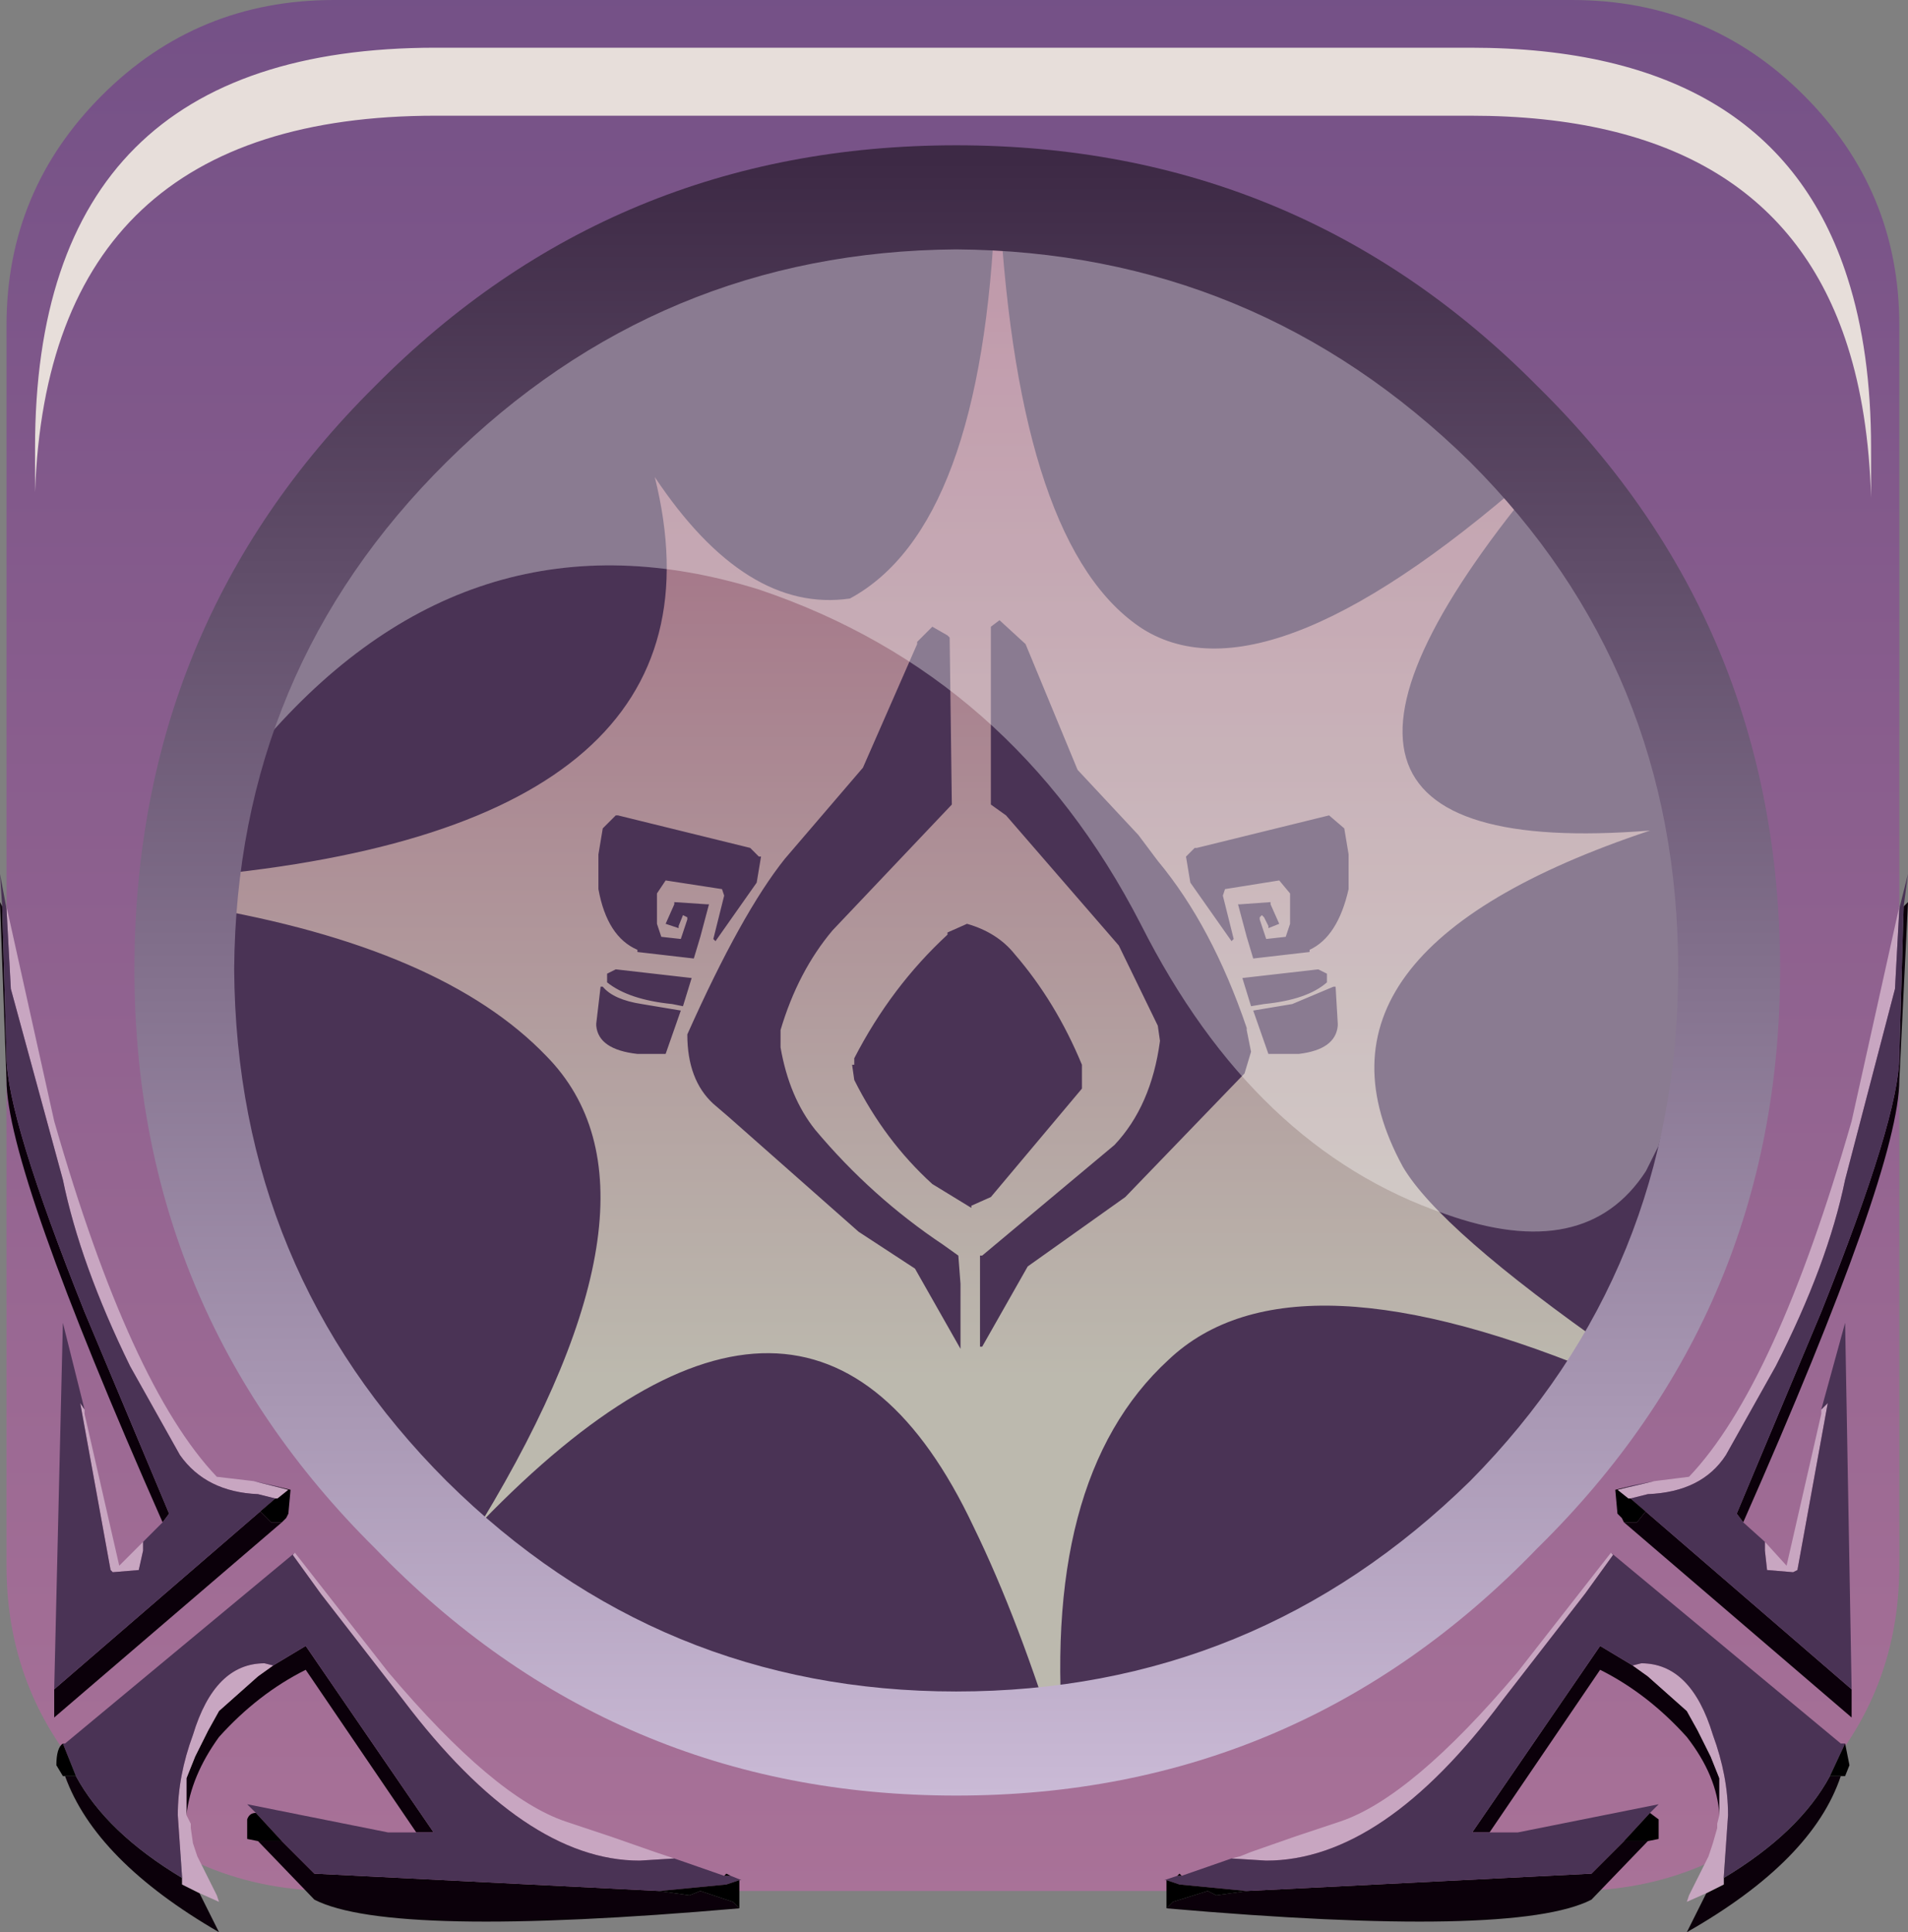 <?xml version="1.0" encoding="UTF-8" standalone="no"?>
<svg xmlns:xlink="http://www.w3.org/1999/xlink" height="66.825px" width="66.0px" xmlns="http://www.w3.org/2000/svg">
  <rect width="100%" height="100%" fill="#808080" stroke="none"/>
  <g transform="matrix(1.5, 0.0, 0.0, 1.5, 0.0, 0.075)">
    <use height="43.6" transform="matrix(1.0, 0.0, 0.0, 1.0, 0.15, -0.05)" width="43.65" xlink:href="#shape0"/>
    <use height="20.15" transform="matrix(1.159, 0.0, 0.0, 1.161, 6.2, 4.95)" width="28.2" xlink:href="#sprite0"/>
    <use height="41.2" transform="matrix(1.0, 0.0, 0.0, 1.0, 0.0, 3.3)" width="44.0" xlink:href="#shape2"/>
    <use height="8.6" transform="matrix(1.208, 0.0, 0.0, 1.206, 0.808, 1.05)" width="35.05" xlink:href="#sprite1"/>
  </g>
  <defs>
    <g id="shape0" transform="matrix(1.0, 0.0, 0.0, 1.0, -0.15, 0.05)">
      <path d="M36.25 -0.05 Q39.4 -0.05 41.6 2.15 43.8 4.35 43.8 7.45 L43.8 36.05 Q43.8 39.15 41.6 41.35 39.4 43.55 36.25 43.55 L7.7 43.55 Q4.55 43.55 2.35 41.35 0.15 39.15 0.15 36.05 L0.15 7.45 Q0.15 4.35 2.35 2.15 4.55 -0.05 7.7 -0.05 L36.25 -0.05" fill="url(#gradient0)" fill-rule="evenodd" stroke="none"/>
      <path d="M35.25 8.9 Q40.45 14.15 40.45 21.5 40.45 28.9 35.25 34.2 30.05 39.4 22.65 39.4 15.2 39.4 10.0 34.2 4.8 28.9 4.8 21.5 4.8 14.15 10.0 8.9 15.3 3.65 22.65 3.65 30.05 3.65 35.25 8.9" fill="url(#gradient1)" fill-rule="evenodd" stroke="none"/>
      <path d="M35.65 10.6 Q29.3 16.3 26.35 14.45 23.5 12.6 23.05 4.7 L22.95 4.7 Q22.65 12.1 19.6 13.75 17.2 14.1 15.1 10.95 17.1 19.0 4.6 20.15 L4.6 20.85 Q10.2 21.8 12.6 24.3 15.7 27.45 11.1 35.05 18.7 27.2 22.45 35.15 23.5 37.3 24.45 40.4 L24.45 40.45 22.0 40.6 Q14.4 40.6 9.0 35.2 3.65 29.85 3.65 22.25 3.65 14.65 9.0 9.25 14.4 3.9 22.0 3.9 29.6 3.9 34.95 9.25 40.35 14.65 40.35 22.25 40.35 29.85 34.95 35.2 30.5 39.65 24.55 40.45 L24.55 40.4 Q23.95 34.05 26.95 31.3 29.8 28.6 37.2 31.75 L37.2 31.1 Q33.2 28.3 32.35 26.85 29.65 21.9 38.05 19.1 28.0 19.9 35.65 10.8 L35.65 10.6 M21.85 14.6 L21.9 14.65 21.95 18.5 19.2 21.4 Q18.4 22.35 18.0 23.7 L18.0 24.1 Q18.2 25.25 18.8 26.0 20.1 27.55 21.75 28.65 L22.1 28.9 22.15 29.55 22.15 29.6 22.15 30.1 22.15 30.15 22.15 31.05 21.1 29.2 19.8 28.35 16.8 25.7 16.45 25.4 Q15.85 24.85 15.85 23.8 17.1 21.0 18.1 19.75 L19.9 17.65 21.15 14.8 21.15 14.75 21.5 14.4 21.85 14.6 M23.05 14.25 L23.65 14.8 24.85 17.7 26.25 19.2 26.7 19.8 Q27.95 21.3 28.75 23.65 L28.75 23.7 28.85 24.2 28.7 24.7 25.95 27.55 23.7 29.15 22.65 31.0 22.6 31.0 22.6 30.5 22.6 30.25 22.6 29.15 22.6 29.1 22.6 28.9 22.65 28.9 25.7 26.35 Q26.55 25.45 26.75 23.95 L26.7 23.6 25.8 21.75 23.2 18.75 22.85 18.5 22.85 14.45 22.85 14.4 23.05 14.25 M24.95 24.5 L24.95 25.05 22.85 27.55 22.4 27.75 22.4 27.8 21.5 27.25 Q20.4 26.25 19.7 24.85 L19.65 24.5 19.7 24.5 19.7 24.35 Q20.55 22.7 21.85 21.5 L21.85 21.45 22.3 21.25 Q23.0 21.45 23.4 21.95 24.35 23.05 24.95 24.5 M28.85 23.15 L28.65 22.5 30.4 22.3 30.6 22.4 30.6 22.6 Q30.15 23.0 29.15 23.1 L28.85 23.15 M28.45 21.6 L28.4 21.65 27.45 20.3 27.35 19.7 27.55 19.5 27.6 19.5 30.65 18.75 31.0 19.05 31.1 19.65 31.1 20.4 31.1 20.45 Q30.85 21.55 30.2 21.85 L30.2 21.9 28.9 22.05 28.75 21.55 28.55 20.8 28.6 20.8 29.3 20.75 29.3 20.8 29.5 21.25 29.25 21.35 29.25 21.3 29.15 21.1 29.1 21.05 29.05 21.1 29.05 21.15 29.2 21.6 29.65 21.55 29.75 21.25 29.75 20.55 29.5 20.25 28.25 20.45 28.2 20.6 28.45 21.6 M29.25 24.25 L28.9 23.25 29.8 23.1 30.75 22.7 30.8 22.7 30.85 23.55 30.85 23.6 Q30.8 24.15 29.95 24.25 L29.25 24.25 M14.25 18.75 L17.3 19.5 17.5 19.7 17.55 19.7 17.45 20.3 16.5 21.65 16.45 21.6 16.7 20.6 16.65 20.45 15.35 20.25 15.15 20.55 15.15 21.25 15.25 21.55 15.7 21.6 15.85 21.15 15.85 21.1 15.75 21.05 15.65 21.3 15.65 21.35 15.35 21.25 15.55 20.8 15.55 20.75 16.3 20.8 16.35 20.8 16.15 21.55 16.0 22.05 14.7 21.9 14.7 21.85 Q14.0 21.55 13.8 20.45 L13.8 20.4 13.8 19.65 13.9 19.05 14.2 18.75 14.25 18.75 M14.0 22.4 L14.2 22.3 15.95 22.5 15.75 23.15 15.5 23.1 Q14.5 23.0 14.0 22.6 L14.0 22.4 M13.9 22.7 Q14.15 23.0 14.8 23.1 L15.7 23.25 15.35 24.25 14.7 24.25 Q13.8 24.15 13.75 23.6 L13.75 23.55 13.85 22.7 13.9 22.7" fill="#4a3355" fill-rule="evenodd" stroke="none"/>
    </g>
    <linearGradient gradientTransform="matrix(0.0, -0.055, -0.055, 0.0, 21.95, 18.1)" gradientUnits="userSpaceOnUse" id="gradient0" spreadMethod="pad" x1="-819.2" x2="819.2">
      <stop offset="0.012" stop-color="#bf809f"/>
      <stop offset="1.0" stop-color="#543c7c"/>
    </linearGradient>
    <linearGradient gradientTransform="matrix(0.0, -0.017, -0.017, 0.0, 22.65, 18.15)" gradientUnits="userSpaceOnUse" id="gradient1" spreadMethod="pad" x1="-819.2" x2="819.2">
      <stop offset="0.012" stop-color="#bcb9ae"/>
      <stop offset="1.0" stop-color="#9b5b79"/>
    </linearGradient>
    <g id="sprite0" transform="matrix(1.0, 0.0, 0.0, 1.0, 0.0, 0.0)">
      <use height="20.15" transform="matrix(1.0, 0.0, 0.0, 1.0, 0.0, 0.0)" width="28.2" xlink:href="#shape1"/>
    </g>
    <g id="shape1" transform="matrix(1.0, 0.0, 0.0, 1.0, 0.0, 0.0)">
      <path d="M27.4 18.95 Q26.2 20.8 23.4 19.8 19.6 18.5 17.35 14.05 14.8 9.1 9.75 7.4 4.1 5.65 0.0 10.3 1.0 6.85 3.7 4.15 7.2 0.65 11.9 0.05 L14.8 0.05 18.4 0.65 Q21.55 1.65 24.05 4.15 28.2 8.3 28.2 14.25 28.2 16.45 27.65 18.45 L27.4 18.95" fill="#ffffff" fill-opacity="0.196" fill-rule="evenodd" stroke="none"/>
      <path d="M27.4 18.95 Q26.2 20.8 23.4 19.8 19.6 18.5 17.35 14.05 14.8 9.1 9.75 7.4 4.1 5.65 0.0 10.3 1.0 6.85 3.7 4.15 7.2 0.65 11.9 0.05 L14.8 0.05 18.4 0.65 Q21.55 1.65 24.05 4.15 28.2 8.3 28.2 14.25 28.2 16.45 27.65 18.45 L27.4 18.95" fill="#ffffff" fill-opacity="0.196" fill-rule="evenodd" stroke="none"/>
    </g>
    <g id="shape2" transform="matrix(1.0, 0.0, 0.0, 1.0, 0.0, -3.3)">
      <path d="M43.9 20.85 L44.0 20.75 43.8 24.85 Q43.8 26.9 40.2 35.05 L40.05 34.85 42.0 30.2 Q43.8 25.7 43.8 24.3 L43.9 20.85 M42.7 38.9 L42.7 39.55 37.45 35.05 37.75 35.05 37.95 34.8 42.7 38.9 M42.2 40.9 L42.45 40.9 Q41.8 42.85 38.9 44.5 L39.35 43.6 39.75 43.4 39.75 43.25 Q41.5 42.2 42.2 40.9 M28.75 43.55 L36.7 43.15 37.45 42.4 38.0 42.4 36.7 43.75 Q34.95 44.65 26.9 43.95 L27.05 43.8 27.85 43.55 28.05 43.65 28.75 43.55 M34.35 42.2 L33.95 42.2 36.9 37.9 37.65 38.35 38.0 38.6 38.9 39.4 39.15 39.85 39.45 40.45 39.65 40.95 39.65 41.8 Q39.6 40.9 38.9 40.0 38.0 39.0 36.9 38.45 L34.35 42.2 M6.5 35.05 L1.25 39.55 1.25 38.9 6.0 34.8 6.25 35.05 6.5 35.05 M3.75 35.05 Q0.15 26.9 0.15 24.85 L0.0 20.75 0.05 20.85 0.15 24.3 Q0.15 25.7 1.95 30.2 L3.9 34.85 3.75 35.05 M1.75 40.9 Q2.45 42.2 4.2 43.25 L4.2 43.4 4.6 43.6 5.05 44.5 Q2.2 42.85 1.5 40.9 L1.75 40.9 M6.3 38.35 L7.05 37.9 10.0 42.2 9.6 42.2 7.05 38.45 Q5.95 39.0 5.05 40.0 4.4 40.9 4.3 41.8 L4.3 40.95 4.5 40.45 4.8 39.85 5.05 39.4 5.95 38.6 6.3 38.35 M6.5 42.4 L7.25 43.15 15.2 43.55 15.9 43.65 16.15 43.55 16.9 43.8 17.05 43.95 Q9.0 44.65 7.25 43.75 L5.95 42.4 6.5 42.4" fill="#0b000a" fill-rule="evenodd" stroke="none"/>
      <path d="M40.7 35.5 L41.2 36.05 42.0 32.55 42.0 32.45 42.15 32.3 41.45 36.15 41.35 36.2 40.75 36.15 40.7 35.7 40.7 35.5 M38.15 34.1 L38.95 34.0 Q40.95 31.9 42.7 25.8 L43.8 20.85 43.8 20.9 43.7 22.75 42.55 27.15 Q42.15 29.1 40.95 31.45 L39.8 33.5 Q39.25 34.35 38.0 34.4 L37.6 34.5 37.55 34.5 37.3 34.3 38.15 34.1 M39.75 43.25 L39.75 43.4 39.35 43.6 38.9 43.8 38.95 43.65 39.4 42.75 39.5 42.45 39.6 42.1 39.6 42.05 39.6 42.0 39.65 41.8 39.65 40.95 39.45 40.45 39.15 39.85 38.9 39.4 38.0 38.6 37.65 38.35 37.85 38.3 Q39.0 38.3 39.5 39.95 39.85 40.9 39.85 41.8 L39.75 43.25 M37.15 35.75 L37.2 35.8 36.55 36.7 34.65 39.15 Q31.9 42.85 29.2 42.85 L28.4 42.8 28.6 42.75 28.85 42.65 29.85 42.3 30.9 41.95 Q32.55 41.4 35.0 38.5 L37.15 35.75 M0.15 20.9 L0.15 20.85 1.25 25.8 Q3.0 31.9 5.0 34.0 L5.85 34.1 6.65 34.3 6.4 34.5 6.35 34.5 5.95 34.4 Q4.75 34.35 4.15 33.5 L3.0 31.45 Q1.85 29.1 1.45 27.15 L0.25 22.75 0.15 20.9 M1.95 32.45 L1.95 32.55 2.75 36.05 3.3 35.5 3.3 35.7 3.2 36.15 2.6 36.2 2.55 36.15 1.85 32.3 1.95 32.45 M15.55 42.8 L14.75 42.85 Q12.1 42.85 9.3 39.15 L7.4 36.7 6.75 35.8 6.8 35.75 8.95 38.5 Q11.4 41.4 13.05 41.95 L14.1 42.3 15.1 42.65 15.4 42.75 15.55 42.8 M4.2 43.25 L4.1 41.8 Q4.1 40.9 4.45 39.95 4.95 38.3 6.1 38.3 L6.3 38.35 5.95 38.6 5.05 39.4 4.8 39.85 4.5 40.45 4.3 40.95 4.3 41.8 4.4 42.0 4.4 42.05 4.4 42.1 4.45 42.45 4.55 42.75 5.0 43.65 5.05 43.8 4.6 43.6 4.2 43.4 4.2 43.25" fill="#c8a6c1" fill-rule="evenodd" stroke="none"/>
      <path d="M40.2 35.05 L40.7 35.5 40.7 35.7 40.75 36.15 41.35 36.2 41.45 36.15 42.15 32.3 42.0 32.45 42.55 30.45 42.7 38.9 37.95 34.8 37.6 34.5 38.0 34.4 Q39.25 34.35 39.8 33.5 L40.95 31.45 Q42.15 29.1 42.55 27.15 L43.7 22.75 43.8 20.9 44.0 20.1 43.9 20.85 43.8 24.3 Q43.8 25.7 42.0 30.2 L40.05 34.85 40.2 35.05 M37.65 34.2 L38.15 34.1 37.3 34.3 37.65 34.2 M42.55 40.15 L42.2 40.9 Q41.5 42.2 39.75 43.25 L39.85 41.8 Q39.85 40.9 39.5 39.95 39.0 38.3 37.85 38.3 L37.65 38.35 36.9 37.9 33.95 42.2 34.35 42.2 35.0 42.2 38.25 41.55 38.05 41.75 37.45 42.4 36.7 43.15 28.75 43.55 27.2 43.4 26.9 43.3 26.85 43.3 27.15 43.2 27.25 43.2 28.4 42.8 29.2 42.85 Q31.9 42.85 34.65 39.15 L36.55 36.7 37.2 35.8 37.15 35.75 42.45 40.15 42.55 40.15 M5.85 34.1 L6.3 34.2 6.65 34.3 5.85 34.1 M1.25 38.9 L1.45 30.45 1.95 32.45 1.85 32.3 2.55 36.15 2.6 36.2 3.2 36.15 3.3 35.7 3.3 35.5 3.75 35.05 3.9 34.85 1.95 30.2 Q0.15 25.7 0.15 24.3 L0.05 20.85 0.0 20.1 0.15 20.9 0.25 22.75 1.45 27.15 Q1.85 29.1 3.0 31.45 L4.15 33.5 Q4.75 34.35 5.95 34.4 L6.35 34.5 6.0 34.8 1.25 38.9 M6.8 35.75 L6.75 35.8 7.4 36.7 9.3 39.15 Q12.1 42.85 14.75 42.85 L15.55 42.8 16.7 43.2 16.85 43.2 17.1 43.3 17.05 43.3 16.75 43.4 15.2 43.55 7.25 43.15 6.5 42.4 5.9 41.75 5.7 41.55 8.95 42.2 9.6 42.2 10.0 42.2 7.05 37.9 6.3 38.35 6.1 38.3 Q4.95 38.3 4.45 39.95 4.1 40.9 4.1 41.8 L4.2 43.25 Q2.45 42.2 1.75 40.9 L1.45 40.15 1.5 40.15 6.8 35.75" fill="#4a3355" fill-rule="evenodd" stroke="none"/>
      <path d="M37.45 35.05 L37.4 34.95 37.3 34.85 37.25 34.3 37.65 34.2 37.3 34.3 37.55 34.5 37.6 34.5 37.95 34.8 37.75 35.05 37.45 35.05 M42.45 40.9 L42.2 40.9 42.55 40.15 42.65 40.65 42.55 40.9 42.45 40.9 M27.25 43.2 L27.15 43.2 27.2 43.15 27.25 43.2 M26.9 43.3 L27.2 43.4 28.75 43.55 28.05 43.65 27.85 43.55 27.05 43.8 26.9 43.95 26.9 43.3 M37.45 42.4 L38.05 41.75 38.25 41.9 38.25 42.35 38.0 42.4 37.45 42.4 M6.3 34.2 L6.7 34.3 6.65 34.85 6.6 34.95 6.5 35.05 6.25 35.05 6.0 34.8 6.35 34.5 6.4 34.5 6.65 34.3 6.3 34.2 M1.45 40.15 L1.75 40.9 1.5 40.9 1.45 40.9 1.3 40.65 Q1.3 40.25 1.45 40.15 M5.9 41.75 L6.5 42.4 5.95 42.4 5.7 42.35 5.7 41.9 Q5.75 41.75 5.9 41.75 M15.2 43.55 L16.75 43.4 17.05 43.3 17.05 43.95 16.9 43.8 16.15 43.55 15.9 43.65 15.2 43.55 M16.85 43.2 L16.7 43.2 16.75 43.15 16.85 43.2" fill="#000000" fill-rule="evenodd" stroke="none"/>
      <path d="M33.9 10.6 Q28.95 5.75 22.05 5.7 15.2 5.75 10.3 10.6 5.45 15.4 5.4 22.3 5.45 29.25 10.3 34.1 15.2 38.95 22.05 38.95 28.95 38.95 33.9 34.1 38.7 29.25 38.7 22.3 38.7 15.4 33.9 10.6 M41.05 22.3 Q41.05 30.15 35.45 35.65 29.95 41.35 22.05 41.35 14.15 41.35 8.65 35.65 3.1 30.15 3.1 22.3 3.1 14.35 8.65 8.85 14.15 3.3 22.05 3.3 29.95 3.3 35.45 8.85 41.05 14.35 41.05 22.3" fill="url(#gradient2)" fill-rule="evenodd" stroke="none"/>
    </g>
    <linearGradient gradientTransform="matrix(0.0, 0.023, -0.023, 0.0, 22.05, 22.5)" gradientUnits="userSpaceOnUse" id="gradient2" spreadMethod="pad" x1="-819.2" x2="819.2">
      <stop offset="0.0" stop-color="#3d2945"/>
      <stop offset="1.0" stop-color="#cabad6"/>
    </linearGradient>
    <g id="sprite1" transform="matrix(1.0, 0.0, 0.0, 1.0, 0.2, 0.0)">
      <use height="8.6" transform="matrix(1.0, 0.0, 0.0, 1.0, -0.2, 0.0)" width="35.05" xlink:href="#shape3"/>
    </g>
    <g id="shape3" transform="matrix(1.0, 0.0, 0.0, 1.0, 0.2, 0.0)">
      <path d="M34.85 8.6 Q34.8 6.95 34.4 5.7 33.0 1.3 27.2 1.3 L7.45 1.3 Q0.05 1.3 -0.2 8.5 L-0.2 7.65 Q-0.2 0.0 7.45 0.0 L27.2 0.0 Q33.0 0.0 34.4 4.4 34.85 5.8 34.85 7.65 L34.85 8.6" fill="#e7deda" fill-rule="evenodd" stroke="none"/>
    </g>
  </defs>
</svg>
